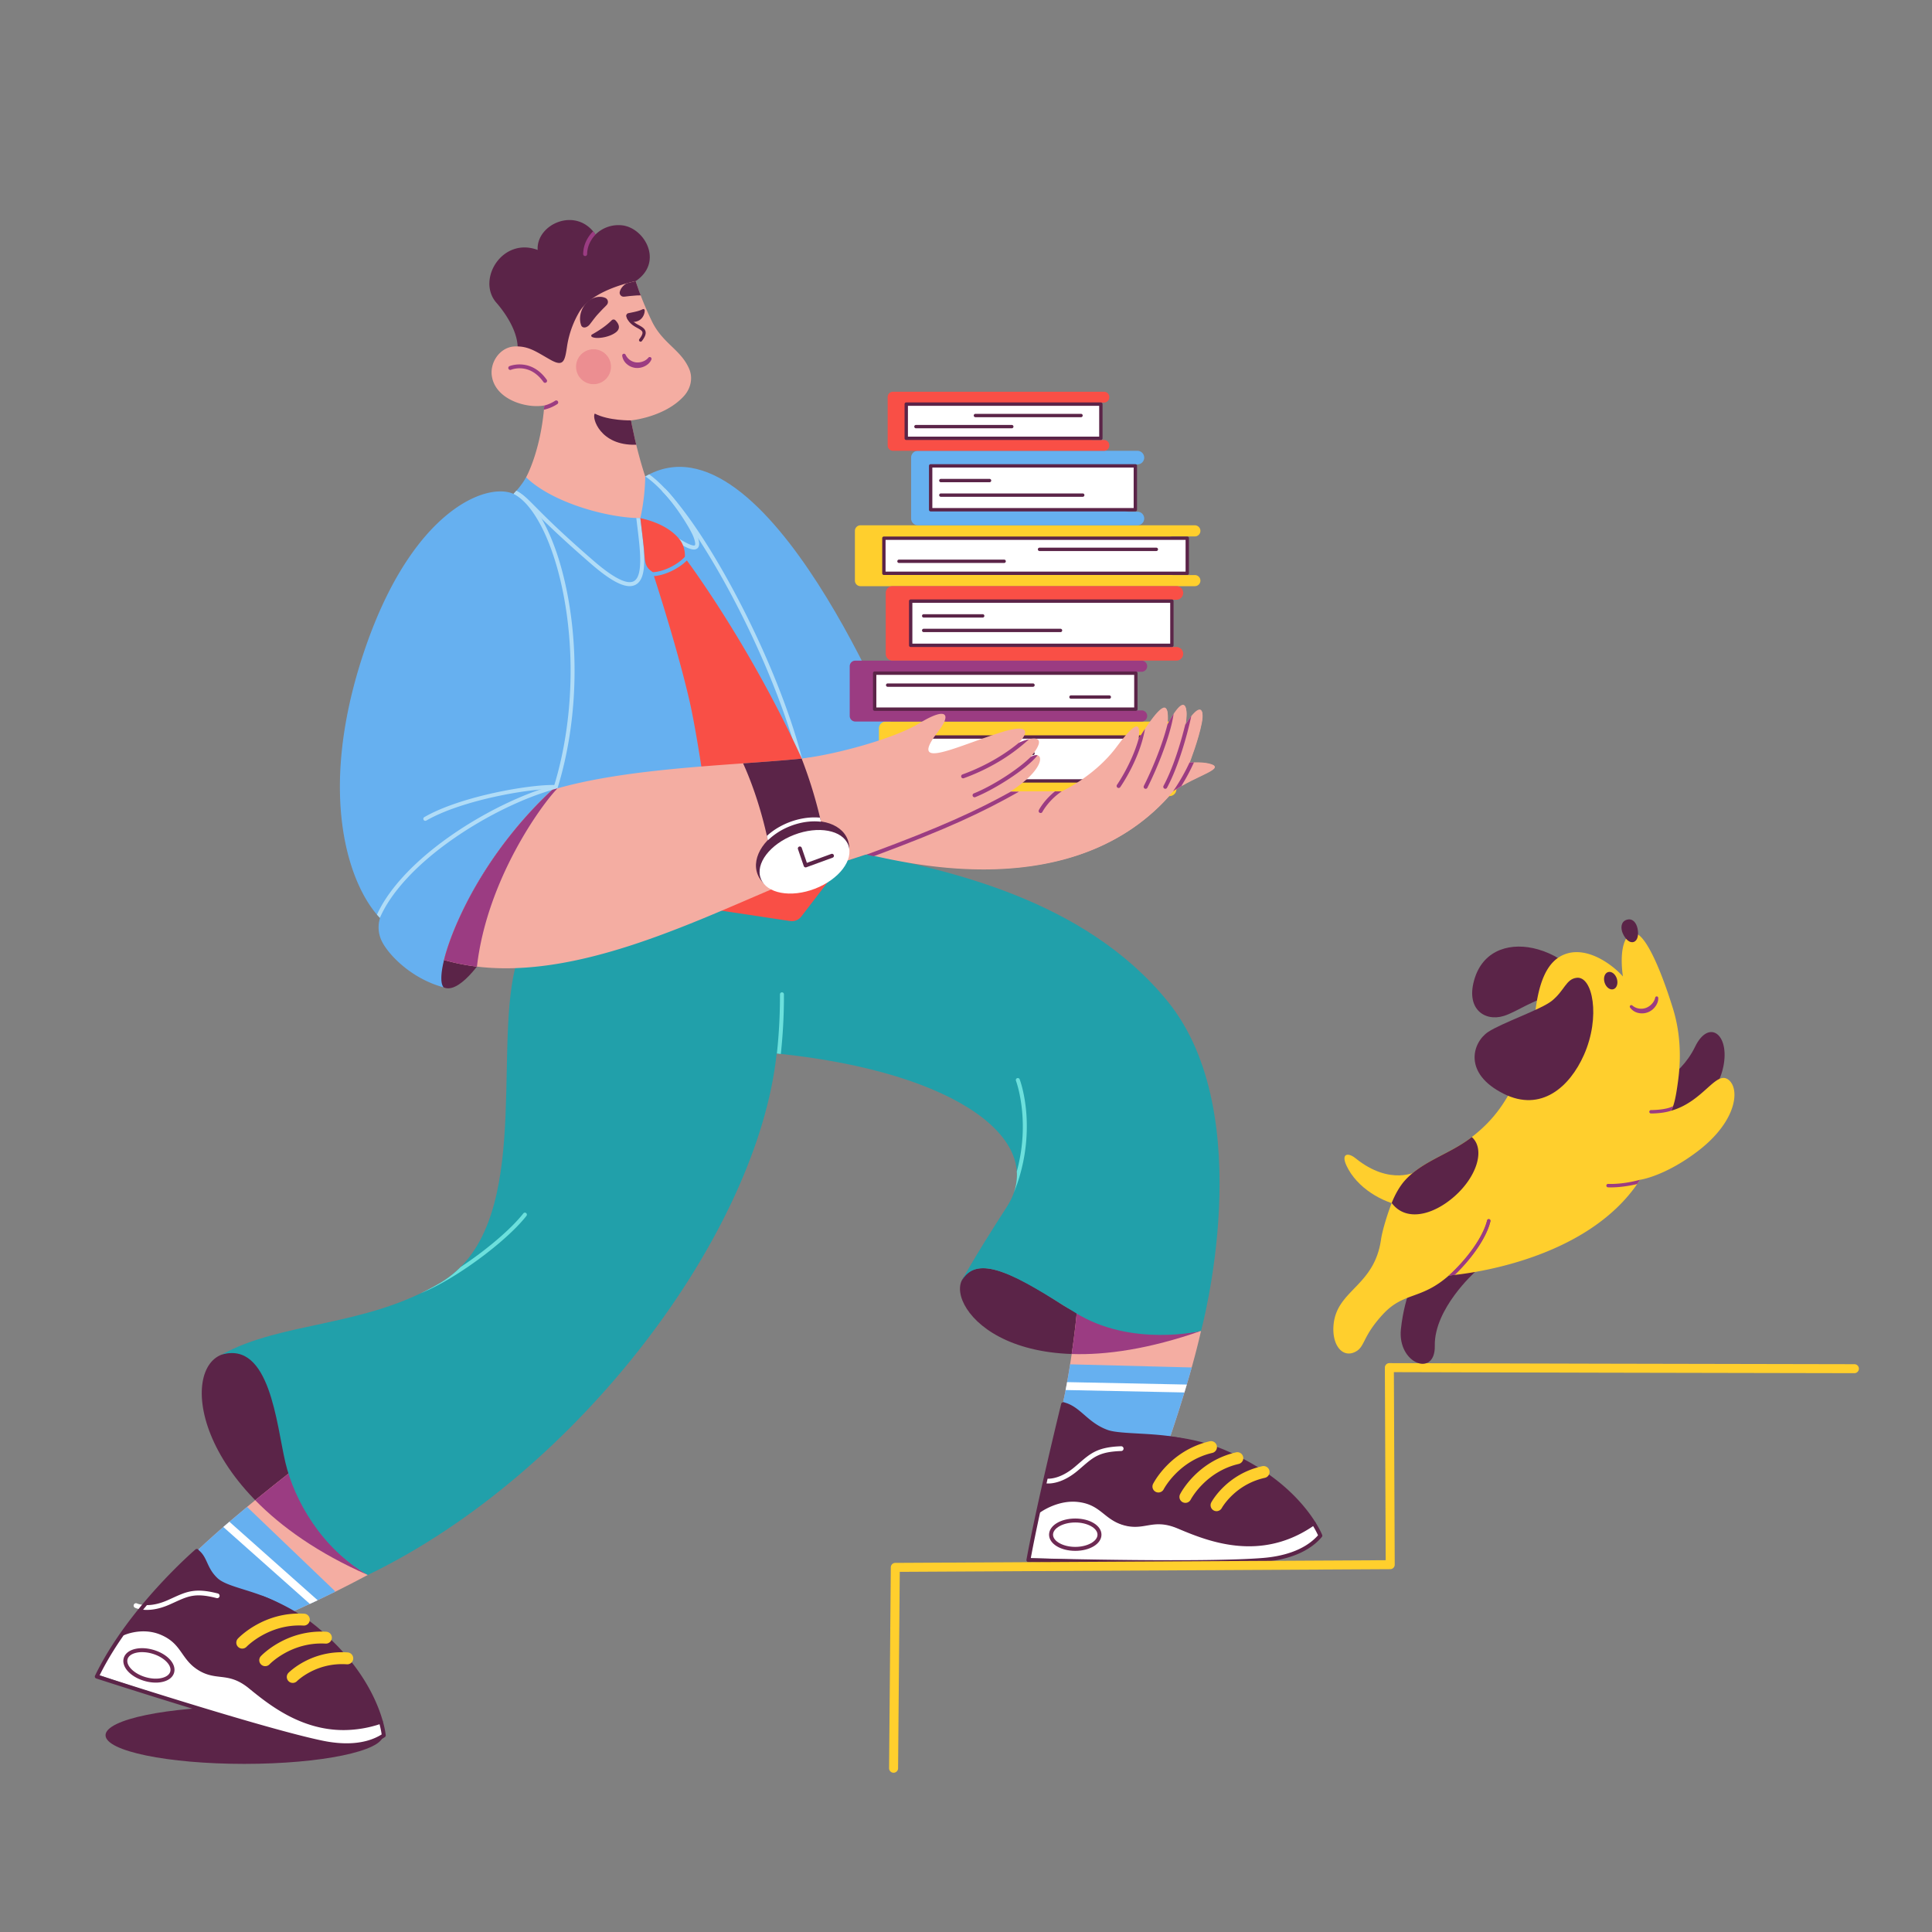 <svg xmlns="http://www.w3.org/2000/svg" version="1.1" viewBox="0 0 3000 3000" width="3000" height="3000">
<rect x="0" y="0" width="3000" height="3000" fill="#808080" stroke="none"/>
<defs/><!--ITEM: Illustration component 1--><g transform="translate(163.889 2650.0) rotate(0.0 215.278 44.444)  scale(0.668 0.679)"><svg width="645.0" height="131.0" viewBox="0.0 0.0 645.0 131.0"><ellipse cx="322.5" cy="65.5" fill="#5b2448" rx="322.5" ry="65.5"/></svg></g><!--ITEM: Illustration component 2--><g transform="translate(147.222 341.667) rotate(0.0 952.778 1186.111)  scale(1.233 1.233)"><svg width="1545.885" height="1923.39" viewBox="0.0 0.0 1545.885 1923.39"><clipPath id="a-i2"><path d="m666.372 7a41.254 41.254 0 0 0 -35.827 11.232c-24.389-35.979-74.873-12.967-72.827 19.426-44.881-16.7-77.123 37.678-52.044 66.4 9.206 10.546 26.073 33.321 26.873 55.716 20.238 2.654 66.676 36.044 66.676 36.044s54.287-100.451 81.857-118.863c34.42-22.984 13.155-64.584-14.708-69.955z" fill="#000000"/></clipPath><clipPath id="b-i2"><path d="m748.647 187.757c4.48 10.615 2.435 23.882-6.9 34.1-24.3 26.613-66.5 30.455-66.5 30.455s6.577 36.575 17.961 70.647c0 0 0 34.944-5.139 53.444-39.055 0-111-19.528-144.916-52.417 0 0 18.5-32.888 22.922-90.47-21.98 4.132-61.852-7.147-66.116-37.372-2.43-17.241 10.46-36.239 28.94-36.95 17.945-.691 27.4 7.041 45.365 17.042 16.669 9.281 17.767.613 20.624-18.216a121.692 121.692 0 0 1 15.383-42.534c13.412-21.777 47.435-33.424 70.808-38.535a409.581 409.581 0 0 0 20.321 50.187c13.692 28.603 36.794 35.843 47.247 60.619z" fill="#000000"/></clipPath><clipPath id="c-i2"><path d="m302.655 1727.53c-36.2 17.924-60.639 28.151-60.639 28.151s-155.163-10.34-128.472-64.75c20.052-20.823 49.374-46.435 78.183-70.29l109.9 105.234z" fill="#000000"/></clipPath><clipPath id="d-i2"><path d="m1381.405 1445.032c-13.57 48.62-28.9 92.39-29.38 93.76l-.01.03s-.08 0-.23.01c-.09 0-.22.01-.38.01a1.848 1.848 0 0 1 -.24.01c-11.65.31-138.92 2.8-129.19-41.02 0-.19-3-6.82-3-7 3.46-15.44 6.59-32.59 9.3-49.76z" fill="#000000"/></clipPath><clipPath id="e-i2"><path d="m973.253 798.285c100.233 21.093 245.149 34.454 377.732 185.537s42.139 415.221 42.139 415.221-87.725 21.066-158.373-23.009c-71.849-44.824-123.238-77.713-143.793-38.658 0 0 12.513-24.784 57.555-94.555 52.417-81.194-58.583-169.583-289.832-193.222-23.639 225.083-248.722 528.277-514.915 656.749-57.556-32.889-92.5-93.528-103.806-141.833s-19.527-153.139-80.166-135.667c76.055-42.138 180.371-34.073 275.443-90.444 116.139-68.861 66.863-284.842 94.071-396.281z" fill="#000000"/></clipPath><clipPath id="f-i2"><path d="m1009.722 648.963c-31.778 12.939-72.735 23.721-103.764 27.554-83.249 10.278-228.34 10.72-329.915 41.111-78.8 72.736-124.084 164.465-136.273 214.24v.02c-4.337 17.74-4.471 30.145-.421 34.462-42.139-11.306-70.722-42.745-78.111-58.583a39.453 39.453 0 0 1 -2.056-28.778c-37-38.028-81.194-152.111-20.555-334.027 59.8-179.388 154.7-215.278 188.73-200.056 2.353-2.446 10.555-11.306 15.8-20.916 33.916 32.889 104.833 51.389 143.888 51.389a263.612 263.612 0 0 0 6.167-52.416c138.088-80.239 289.727 262.185 316.51 326z" fill="#000000"/></clipPath><clipPath id="g-i2"><path d="m1402.374 684.739c-9.25-2.055-23.639-1.027-23.639-1.027s11.305-28.778 15.416-50.361-5.139-21.584-20.555 3.083c4.111-22.611 0-42.139-22.611 0 2.055-24.667-1.028-38.028-35.972 17.472 2.055-17.472 0-26.722-27.75 10.278s-68.861 55.5-68.861 55.5h-63.722l-3.809 1.972c4.191-2.691 8.216-5.4 12.031-8.139 36.258-26.01 32.889-46.25 16.444-37 24.667-29.805 0-24.666-15.416-17.472 5.139-4.111 24.666-27.75-21.583-13.361-56.793 17.669-118.195 49.333-79.139-1.028 17.511-22.58 9.936-30.808-23.639-10.278-30.851 18.865-91.422 36.931-133.611 42.139-83.249 10.278-228.34 10.719-329.915 41.111-130.528 39.056-136.27 214.257-136.27 214.257a262.457 262.457 0 0 0 41.476 8.315c157.425 18.841 339.479-93.271 455.543-130.072q18.836-5.973 36.477-11.85l-.016.007c42.677 8.76 261.593 67.343 384.926-78.6 28.778-20.557 69.911-29.231 44.195-34.946z" fill="#000000"/></clipPath><clipPath id="h-i2"><path d="m798.767 651.08 59.4-37.711c33.154 52.22 59.632 134.89 67.455 210.613l-69.985 7.231c-6.686-64.696-29.537-137.086-56.87-180.133z" fill="#000000"/></clipPath><path d="m543.154 323.99c-6.167 11.306-16.445 21.584-16.445 21.584l49.334 372.054s279.554-3.083 437.832-58.583c0 0-168.555-424.471-320.666-336.082z" fill="#66b0f0"/><path d="m666.372 7a41.254 41.254 0 0 0 -35.827 11.232c-24.389-35.979-74.873-12.967-72.827 19.426-44.881-16.7-77.123 37.678-52.044 66.4 9.206 10.546 26.073 33.321 26.873 55.716 20.238 2.654 66.676 36.044 66.676 36.044s54.287-100.451 81.857-118.863c34.42-22.984 13.155-64.584-14.708-69.955z" fill="#5b2448"/><g clip-path="url(#a-i2)"><path d="m617.522 45.349h-.042a2.5 2.5 0 0 1 -2.459-2.54c.4-24.418 22.292-36.491 23.223-36.993a2.5 2.5 0 0 1 2.374 4.4c-.246.134-20.245 11.256-20.6 32.675a2.5 2.5 0 0 1 -2.496 2.458z" fill="#9b3c82"/></g><path d="m748.647 187.757c4.48 10.615 2.435 23.882-6.9 34.1-24.3 26.613-66.5 30.455-66.5 30.455s6.577 36.575 17.961 70.647a263.612 263.612 0 0 1 -6.167 52.416c-39.055 0-109.972-18.5-143.888-51.389 0 0 18.5-32.888 22.922-90.47-21.98 4.132-61.852-7.147-66.116-37.372-2.43-17.241 10.46-36.239 28.94-36.95 17.945-.691 27.4 7.041 45.365 17.042 16.669 9.281 17.767.613 20.624-18.216a121.692 121.692 0 0 1 15.383-42.534c13.412-21.777 47.435-33.424 70.808-38.535a409.581 409.581 0 0 0 20.321 50.187c13.692 28.603 36.794 35.843 47.247 60.619z" fill="#f4ada2"/><g fill="#5b2448"><path d="m612.382 132.253-.53-1.77c-.148-.552-.274-1.1-.369-1.644a23.724 23.724 0 0 1 -.371-3.276 27.6 27.6 0 0 1 .494-6.551 29.361 29.361 0 0 1 5.66-12.464 26.653 26.653 0 0 1 5.167-5.128 24.235 24.235 0 0 1 6.487-3.467 21.278 21.278 0 0 1 7.092-1.225 16.736 16.736 0 0 1 6.892 1.364 5.506 5.506 0 0 1 1.908 8.7l-.684.761c-1.351 1.506-2.571 2.564-3.616 3.666-1.076 1.031-1.97 2.04-2.829 2.92-1.677 1.813-3.148 3.351-4.761 5.132-1.6 1.764-3.214 3.826-5.013 6.149l-2.807 3.694c-.482.65-1 1.311-1.53 1.984a11.082 11.082 0 0 1 -4.524 3.662 6.464 6.464 0 0 1 -3 .537 4.227 4.227 0 0 1 -3.307-2.185 4.6 4.6 0 0 1 -.359-.859z"/><path d="m626.05 144.212c4.586-2.656 15.733-8.774 24.9-17.977a3.277 3.277 0 0 1 4.66.01c3.308 3.34 7.695 9.678.645 15.146-8.662 6.719-25.494 8.82-30.32 5.674a1.684 1.684 0 0 1 .115-2.853z"/><path d="m690.106 112.293c-4.787 2.273-8.6 3.115-18.093 5a3.3 3.3 0 0 0 -2.633 3.846c.878 4.618 4.533 8.374 11.912 6.811 8.218-1.742 11.257-9.237 11.23-14.14a1.692 1.692 0 0 0 -2.416-1.517z"/></g><g clip-path="url(#b-i2)"><path d="m555.058 240.111a27.33 27.33 0 0 1 -3.077-.145 2.5 2.5 0 0 1 .6-4.964 45.416 45.416 0 0 0 27.138-7.4 2.5 2.5 0 1 1 2.7 4.208 51.415 51.415 0 0 1 -27.361 8.301z" fill="#9b3c82"/><g fill="#5b2448"><path d="m702.458 87.686-.962-1.364c-.31-.414-.628-.809-.963-1.181a21.245 21.245 0 0 0 -2.121-2.092 24.849 24.849 0 0 0 -4.932-3.306 26.518 26.518 0 0 0 -12.017-2.936 24.151 24.151 0 0 0 -6.529.809 21.9 21.9 0 0 0 -6.086 2.676 19.249 19.249 0 0 0 -4.829 4.356 15.123 15.123 0 0 0 -2.877 5.66 4.976 4.976 0 0 0 5.117 6.213l.923-.062c1.824-.119 3.257-.4 4.624-.524 1.333-.189 2.549-.261 3.654-.38 2.225-.18 4.139-.367 6.3-.518 2.15-.156 4.513-.149 7.169-.131l4.192.067c.73.021 1.491.021 2.264.021a10.013 10.013 0 0 0 5.128-1.171 5.864 5.864 0 0 0 2.056-1.831 3.819 3.819 0 0 0 .292-3.57 4.194 4.194 0 0 0 -.403-.736z"/><path d="m675.248 252.316s-27.948.619-45.563-8.533c-4.179 4.786 6.485 40.516 51.555 39.187 34.589-1.021-5.992-30.654-5.992-30.654z"/></g></g><circle cx="628.05" cy="184.727" fill="#e57281" opacity=".52" r="21.991"/><path d="m700.983 175.56a14.314 14.314 0 0 1 -3.431 5.064 19.347 19.347 0 0 1 -4.912 3.431 21.368 21.368 0 0 1 -11.77 2.165 21.637 21.637 0 0 1 -5.877-1.62 19.944 19.944 0 0 1 -5.113-3.3 16.822 16.822 0 0 1 -5.688-10.426 2.245 2.245 0 0 1 4.26-1.216l.053.114a16.563 16.563 0 0 0 9.151 8.482 16.253 16.253 0 0 0 4.052 1.022 18.655 18.655 0 0 0 8.349-1.095 16.055 16.055 0 0 0 7-4.727l.086-.106a2.243 2.243 0 0 1 3.837 2.21z" fill="#9b3c82"/><path d="m567.046 205.021a2.5 2.5 0 0 1 -2.037-1.048c-17.6-24.66-39.886-15.775-40.826-15.384a2.5 2.5 0 0 1 -1.938-4.609c.266-.113 26.849-10.907 46.834 17.088a2.5 2.5 0 0 1 -2.033 3.953z" fill="#9b3c82"/><path d="m687.347 153.2a2 2 0 0 1 -1.591-3.21c3.037-4 4.319-6.836 3.917-8.684-.448-2.064-3.174-3.661-7.61-6.046-12.346-6.639-12.44-14.34-12.438-14.665a2 2 0 0 1 2-1.987h.013a2 2 0 0 1 1.987 1.979c.009.172.409 5.814 10.332 11.149 4.7 2.526 8.753 4.706 9.625 8.722.683 3.145-.749 6.831-4.64 11.952a2 2 0 0 1 -1.595.79z" fill="#5b2448"/><path d="m343.766 1706.348c-54.473-32.889-90.946-88.842-101.75-142.861-10.278-51.389-22.907-157.022-82.222-134.639-54.472 20.552-31.861 182.944 183.972 277.5z" fill="#5b2448"/><path d="m343.765 1706.352c-14.76 7.9-28.63 14.99-41.11 21.18-36.2 17.92-60.64 28.15-60.64 28.15s-155.16-10.34-128.47-64.75c20.05-20.82 49.37-46.44 78.18-70.29q5.16-4.275 10.27-8.46 5.595-4.56 11.07-8.99l.01-.01c11.5-9.29 22.5-18.02 32.31-25.71 15.47-12.15 28-21.73 34.93-27 3.79-2.87 5.9-4.46 5.9-4.46l14.93 41.59z" fill="#f4ada2"/><path d="m1393.124 1399.043c-42.139 8.222-123.987.413-177.857-34.894-53.393-34.995-105-61.912-122.974-29.575-19.835 35.691 67.526 145.663 300.831 64.469z" fill="#5b2448"/><path d="m1393.125 1399.042c-3.31 14.67-7.28 29.98-11.41 44.86-.1.38-.2.75-.31 1.13-13.57 48.62-28.9 92.39-29.38 93.76l-.01.03s-.08 0-.23.01c-.09 0-.22.01-.38.01a1.848 1.848 0 0 1 -.24.01c-11.65.31-138.92 2.8-129.19-41.02 0-.19-3-6.82-3-7 3.46-15.44 6.59-32.59 9.3-49.76.69-4.33 1.34-8.67 1.97-12.98q.84-5.79 1.62-11.48c.15-1.1.29-2.2.44-3.29 1.77-13.25 3.22-25.93 4.33-37.21 1.37-13.84 2.2-25.57 2.43-33.63.01-.23.01-.46.02-.69a79.406 79.406 0 0 0 -.11-7.96c-3.45-41.43 152.1 63.82 154.13 65.2z" fill="#f4ada2"/><path d="m1393.125 1399.042c-65.52 22.8-119.53 30.53-162.88 29.05q.84-5.79 1.62-11.48c.15-1.1.29-2.2.44-3.29 1.77-13.25 3.22-25.93 4.33-37.21 52.33 25.04 119.62 30.12 156.49 22.93z" fill="#9b3c82"/><path d="m343.765 1706.352c-62.53-27.4-108.84-60.49-141.77-94.17q5.595-4.56 11.07-8.99l.01-.01c11.5-9.29 22.5-18.02 32.31-25.71 13.85 49.5 48.6 98.82 98.38 128.88z" fill="#9b3c82"/><path d="m1381.405 1445.032c-13.57 48.62-28.9 92.39-29.38 93.76l-.01.03s-.08 0-.23.01c-.09 0-.22.01-.38.01a1.848 1.848 0 0 1 -.24.01c-11.65.31-138.92 2.8-129.19-41.02 0-.19-3-6.82-3-7 3.46-15.44 6.59-32.59 9.3-49.76z" fill="#66b0f0"/><path d="m302.655 1727.53c-36.2 17.924-60.639 28.151-60.639 28.151s-155.163-10.34-128.472-64.75c20.052-20.823 49.374-46.435 78.183-70.29l109.9 105.234z" fill="#66b0f0"/><g clip-path="url(#c-i2)"><path d="m288.778 1757.084a4.982 4.982 0 0 1 -3.321-1.263l-138.75-123.333a5 5 0 1 1 6.645-7.474l138.748 123.333a5 5 0 0 1 -3.324 8.737z" fill="#fff"/></g><g clip-path="url(#d-i2)"><path d="m1436.977 1477.832h-.105l-241.184-4.929a5 5 0 0 1 .1-10h.105l241.184 4.929a5 5 0 0 1 -.1 10z" fill="#fff"/></g><path d="m1218.975 1490.832s-28.231 124.164-40.931 194.141c0 0 216.8 8.821 293.878 2.4 41.832-3.486 61.876-19.173 71.463-30.5 0 0-.018-.044-.053-.14-.026-.07-.061-.174-.113-.3a.009.009 0 0 0 -.009-.009c-2.231-5.307-25.691-57.676-101.608-95.882-11.836-5.951-49.854-22.562-93.655-27.759-29.97-3.556-55.467-2.234-74.67-8.636-24.383-8.127-40.587-33.823-54.302-33.315z" fill="#fff"/><path d="m1219.975 1488.832c21.334 5.08 29.4 25.29 55.441 34.842 16.872 6.187 64.866 2.618 99.77 12.056 1.263.34 2.51.68 3.756 1.02.348.1.688.183 1.028.279q11.073 3.086 21.221 6.588 2.026.693 4.018 1.4c1.917.688 3.8 1.377 5.664 2.082q2.2.825 4.34 1.673c1.186.463 2.354.933 3.521 1.412.724.288 1.447.584 2.162.881q2.588 1.084 5.115 2.179a.8.8 0 0 1 .114.043c.584.262 1.167.514 1.751.776 1.944.854 3.87 1.734 5.761 2.614.41.192.828.393 1.237.584q3.426 1.621 6.728 3.277 3.2 1.608 6.284 3.259 1.176.615 2.327 1.255 3.516 1.909 6.858 3.87l1.569.915c.523.305 1.037.61 1.551.924.994.592 1.97 1.193 2.946 1.786 1.046.645 2.074 1.29 3.094 1.944.488.313.976.618 1.464.932q5.112 3.294 9.787 6.623c1.342.951 2.649 1.9 3.939 2.859.863.627 1.708 1.264 2.545 1.909.418.322.837.636 1.255.958 1.333 1.02 2.641 2.048 3.913 3.068.305.252.61.5.924.749q2.941 2.379 5.691 4.759c.366.322.732.636 1.089.95.7.6 1.386 1.211 2.065 1.821q.563.5 1.125 1.02c.688.627 1.377 1.255 2.048 1.874.331.313.671.627 1 .941s.653.619.985.932.653.619.976.933q1.451 1.4 2.832 2.78l.915.915c.3.305.6.619.9.915.6.61 1.194 1.22 1.76 1.822.288.3.575.609.863.906.575.61 1.133 1.2 1.673 1.795s1.09 1.194 1.621 1.778 1.064 1.176 1.569 1.76c.288.323.575.645.845.968.985 1.124 1.926 2.231 2.841 3.329v.008c.471.567.933 1.125 1.386 1.682s.9 1.107 1.333 1.656.863 1.09 1.282 1.63c3.878 4.976 7.05 9.552 9.6 13.561.2.313.392.618.584.923-66.609 46.991-133.546 21.834-171.944 5.668-33.117-13.944-42.2 4.353-69.22-4.362-22.563-7.278-26.554-26.176-55.313-29.662-26.877-3.26-50.584 13.937-50.584 13.937s10.995-62.996 31.995-137.996z" fill="#5b2448"/><path d="m1200.851 1591.145a20.089 20.089 0 0 1 -3.486-.249 3 3 0 0 1 1.1-5.9c.264.044 15.515 2.4 35.827-14.848 1.763-1.5 3.418-2.929 5-4.3 14.829-12.839 23.781-20.588 53.174-21.591a3 3 0 1 1 .205 6c-27.274.931-34.686 7.348-49.452 20.131-1.594 1.38-3.264 2.825-5.042 4.335-17.069 14.493-31.077 16.422-37.326 16.422z" fill="#fff"/><path d="m1453.537 1670.238c-36.566 0-68.51-13.451-89.765-22.4-17.48-7.359-28.343-5.507-38.849-3.714-9 1.537-18.312 3.123-31.1-1-10.048-3.24-16.659-8.514-23.05-13.612-8.464-6.752-16.458-13.129-32.26-15.045-25.523-3.1-47.333 12.72-47.55 12.881a2.5 2.5 0 0 1 -2.97-4.022c.95-.7 23.571-17.168 51.122-13.822 17.21 2.086 26.14 9.21 34.776 16.1 6.319 5.041 12.288 9.8 21.467 12.763 11.626 3.75 19.933 2.334 28.728.833 11.213-1.914 22.807-3.891 41.629 4.036 17.539 7.383 44.043 18.542 73.834 21.357 34.469 3.255 65.228-5.046 94.049-25.38a2.5 2.5 0 1 1 2.762 4.171c-28.486 20.05-56.826 26.853-82.823 26.854z" fill="#5b2448"/><path d="m1234.75 1675.987c-18.506 0-33-8.945-33-20.365s14.5-20.366 33-20.366 33 8.946 33 20.366-14.494 20.365-33 20.365zm0-35.731c-15.178 0-28 7.037-28 15.366s12.824 15.365 28 15.365 28-7.036 28-15.365-12.821-15.366-28-15.366z" fill="#6d2a53"/><path d="m1357.424 1692.774c-86.19 0-180.31-2.607-181.748-2.647a2.5 2.5 0 0 1 -2.39-2.945c12.568-69.251 43.451-195.182 43.761-196.447a2.5 2.5 0 1 1 4.856 1.194c-.306 1.245-30.319 123.629-43.172 193.279 26.26.7 221.741 5.609 292.983-.328 21.534-1.8 50.751-8.211 68.763-28.475-4.074-9.122-28.45-57.623-100-93.63-.695-.349-1.454-.737-2.278-1.156-12.634-6.446-42.222-21.54-91.46-25.328a2.5 2.5 0 1 1 .382-4.984c50.237 3.863 80.45 19.276 93.351 25.858q1.22.621 2.252 1.144c75.83 38.163 99.972 90.509 102.733 97.015.022.043.042.088.062.133.058.139.1.262.139.36l.057.154a2.505 2.505 0 0 1 -.425 2.512c-19.019 22.481-50.284 29.473-73.162 31.379-26.295 2.192-69.411 2.911-114.704 2.912z" fill="#5b2448"/><path d="m1339.447 1602.483a7.5 7.5 0 0 1 -6.686-10.875c.865-1.71 21.757-42.038 71.221-53.6a7.5 7.5 0 1 1 3.412 14.607c-42.456 9.919-61.072 45.416-61.255 45.774a7.517 7.517 0 0 1 -6.692 4.094z" fill="#ffcf2d"/><path d="m1373.435 1615.555a7.5 7.5 0 0 1 -6.68-10.887c.856-1.683 21.5-41.349 70.351-52.712a7.5 7.5 0 1 1 3.4 14.609c-41.851 9.735-60.2 44.563-60.384 44.914a7.515 7.515 0 0 1 -6.687 4.076z" fill="#ffcf2d"/><path d="m1412.651 1626.01a7.5 7.5 0 0 1 -6.6-11.037c.782-1.457 19.688-35.806 64.259-45.608a7.5 7.5 0 0 1 3.221 14.651c-37.625 8.273-54.116 37.781-54.279 38.078a7.516 7.516 0 0 1 -6.601 3.916z" fill="#ffcf2d"/><path d="m128.961 1675.514s-87.361 77.086-123.508 156.892c0 0 205.514 69.593 281.277 85.164 41.118 8.451 64.772-.948 77.164-9.114 0 0 0-.047-.011-.149 0-.074-.009-.184-.025-.316a.009.009 0 0 0 -.006-.011c-.644-5.721-8.387-62.58-70.45-120.642-9.678-9.046-41.469-35.7-82.027-53.04-27.752-11.862-43.719-11.338-58.776-24.867-12.18-10.944-8.222-19.531-23.638-33.917z" fill="#fff"/><path d="m129.988 1674.487c12.334 9.25 10.278 22.611 24.667 35.972 13.169 12.228 51.2 15.45 82.022 34.347 1.116.683 2.216 1.36 3.316 2.038.307.19.609.369.908.557q9.753 6.082 18.5 12.3c1.166.824 2.321 1.654 3.459 2.479 1.645 1.2 3.257 2.393 4.848 3.6q1.874 1.41 3.692 2.829c1.007.778 1.994 1.559 2.98 2.348.613.48 1.223.968 1.825 1.454 1.451 1.181 2.887 2.356 4.294 3.533a.942.942 0 0 1 .1.073c.487.416.976.823 1.462 1.239 1.624 1.367 3.224 2.754 4.79 4.132.339.3.683.61 1.022.909 1.886 1.681 3.736 3.36 5.531 5.041q2.621 2.447 5.11 4.9.955.923 1.879 1.86 2.835 2.823 5.489 5.647l1.247 1.32c.416.44.823.878 1.228 1.324.786.848 1.553 1.7 2.322 2.544.822.914 1.627 1.823 2.42 2.737.38.439.763.869 1.142 1.308q3.975 4.6 7.523 9.114c1.019 1.29 2.006 2.57 2.973 3.853.651.845 1.282 1.694 1.9 2.549.311.427.623.846.934 1.273.992 1.355 1.956 2.71 2.889 4.047.222.328.445.649.675.98q2.151 3.111 4.118 6.17c.261.412.523.816.778 1.218.5.773.988 1.553 1.468 2.33q.4.636.791 1.3c.484.8.967 1.593 1.437 2.376.229.394.466.791.7 1.185s.452.778.682 1.172.452.778.673 1.17c.665 1.168 1.308 2.32 1.934 3.466l.62 1.136c.2.376.4.763.6 1.131.405.755.8 1.507 1.175 2.244.19.374.38.748.572 1.113.38.747.748 1.473 1.1 2.194l1.054 2.163c.351.721.688 1.429 1.008 2.131.185.391.37.781.538 1.167.628 1.356 1.219 2.684 1.788 4v.008c.292.677.578 1.342.855 2s.549 1.315.813 1.964.52 1.289.769 1.925c2.318 5.868 4.071 11.152 5.383 15.716.1.357.2.7.3 1.051-77.156 26.3-134.283-16.708-166.565-43.045-27.842-22.716-41.718-7.724-65.181-23.7-19.6-13.344-18.1-32.6-44.7-44.055-24.868-10.705-48.4.032-48.4.032s44.182-64.756 94.543-105.869z" fill="#5b2448"/><path d="m65.509 1750.36c-9.407 0-14.621-2.577-14.993-2.767a3 3 0 0 1 2.72-5.348c.24.116 14.2 6.679 38.56-4.142 2.114-.94 4.107-1.849 6.01-2.716 17.848-8.134 28.622-13.044 57.1-5.72a3 3 0 0 1 -1.495 5.811c-26.431-6.8-35.349-2.73-53.119 5.369-1.919.875-3.929 1.791-6.062 2.738-11.838 5.261-21.511 6.775-28.721 6.775z" fill="#fff"/><path d="m313.3 1901.7c-54.78 0-95.128-32.923-119.187-52.551-14.7-11.99-25.64-13.275-36.225-14.518-9.07-1.066-18.449-2.167-29.56-9.733-8.726-5.943-13.581-12.866-18.276-19.56-6.216-8.864-12.087-17.237-26.708-23.53-23.488-10.113-46.115.185-46.341.291a2.5 2.5 0 0 1 -2.12-4.529c1-.47 24.836-11.379 50.438-.354 15.923 6.853 22.482 16.206 28.825 25.251 4.641 6.618 9.025 12.869 17 18.3 10.1 6.876 18.467 7.859 27.328 8.9 11.3 1.326 22.978 2.7 38.8 15.609 14.745 12.03 37.028 30.209 64.816 41.31 32.145 12.841 64 13.552 97.39 2.169a2.5 2.5 0 1 1 1.48 4.777 147.287 147.287 0 0 1 -47.66 8.168z" fill="#5b2448"/><path d="m76.737 1841.92a51.256 51.256 0 0 1 -14.345-2.146c-17.755-5.217-29.141-17.888-25.921-28.844 1.606-5.465 6.553-9.487 13.929-11.323 6.9-1.717 15.24-1.332 23.477 1.089 17.755 5.218 29.141 17.889 25.921 28.845-1.606 5.465-6.553 9.486-13.929 11.322a37.936 37.936 0 0 1 -9.132 1.057zm-17.2-38.374a32.966 32.966 0 0 0 -7.931.913c-5.583 1.391-9.255 4.189-10.34 7.881-2.349 7.99 7.971 18.357 22.534 22.638 7.4 2.173 14.806 2.541 20.859 1.034 5.583-1.391 9.255-4.189 10.34-7.881 2.349-7.99-7.97-18.358-22.534-22.638a46.262 46.262 0 0 0 -12.926-1.947z" fill="#6d2a53"/><path d="m317.065 1923.348a154.83 154.83 0 0 1 -30.838-3.328c-75.027-15.42-282.413-82.66-284.499-83.336a2.5 2.5 0 0 1 -1.48-3.465c41.419-85.814 125.729-158.369 126.576-159.092a2.5 2.5 0 0 1 3.246 3.8c-.83.709-82.679 71.16-124.059 154.884 24.861 8.029 211.162 67.909 281.222 82.307 21.167 4.352 51.007 6.435 74-7.929-1.335-9.9-11.04-63.3-69.54-118.029q-.853-.8-1.859-1.751c-10.3-9.746-34.436-32.57-80.609-50.088a2.5 2.5 0 0 1 1.773-4.676c47.109 17.874 71.749 41.179 82.272 51.131q.995.94 1.838 1.733c61.967 57.973 70.386 114.965 71.209 122.036.011.063.02.127.026.191.015.13.023.244.028.338l.01.146a2.54 2.54 0 0 1 -1.113 2.321c-14.638 9.649-31.892 12.807-48.203 12.807z" fill="#5b2448"/><path d="m185.687 1799.077a7.5 7.5 0 0 1 -5.47-12.623c1.313-1.4 32.719-34.2 83.443-31.338a7.5 7.5 0 1 1 -.843 14.977c-43.525-2.459-71.4 26.352-71.678 26.643a7.5 7.5 0 0 1 -5.452 2.341z" fill="#ffcf2d"/><path d="m214.608 1821.214a7.5 7.5 0 0 1 -5.457-12.644c1.294-1.374 32.27-33.631 82.358-30.737a7.5 7.5 0 0 1 -.859 14.975c-43.175-2.48-70.314 25.763-70.583 26.049a7.475 7.475 0 0 1 -5.459 2.357z" fill="#ffcf2d"/><path d="m249.285 1842.306a7.5 7.5 0 0 1 -5.337-12.769c1.163-1.177 29-28.8 74.509-25.639a7.5 7.5 0 0 1 -1.039 14.965c-38.752-2.705-62.559 20.972-62.8 21.211a7.473 7.473 0 0 1 -5.333 2.232z" fill="#ffcf2d"/><path d="m973.253 798.285c100.233 21.093 272.722 56.547 377.732 185.537 116.481 143.081 42.139 415.221 42.139 415.221s-87.725 21.066-158.373-23.009c-71.849-44.824-123.238-77.713-143.793-38.658 0 0 12.513-24.784 57.555-94.555 52.417-81.194-58.583-169.583-289.832-193.222-23.639 225.083-248.722 528.277-514.915 656.749-57.556-32.889-92.5-93.528-103.806-141.833s-19.527-153.139-80.166-135.667c76.055-42.138 180.371-34.073 275.443-90.444 116.139-68.861 66.863-284.842 94.071-396.281z" fill="#21a0aa"/><g clip-path="url(#e-i2)" fill="#6ce0dc"><path d="m388.471 1357.862a2.5 2.5 0 0 1 -.323-4.978c17.413-2.291 46.928-16.736 78.953-38.641 30.593-20.925 58.39-45.141 72.544-63.2a2.5 2.5 0 1 1 3.935 3.084c-30.088 38.389-115.217 98.509-154.78 103.714a2.444 2.444 0 0 1 -.329.021z"/><path d="m858.169 1078.308a2.362 2.362 0 0 1 -.363-.027 2.5 2.5 0 0 1 -2.113-2.834 673.594 673.594 0 0 0 7.17-100.3 2.5 2.5 0 1 1 5-.117 679 679 0 0 1 -7.221 101.14 2.5 2.5 0 0 1 -2.473 2.138z"/><path d="m1152.11 1233.5a2.5 2.5 0 0 1 -2.285-3.514c35.146-79.331 10.483-145.431 10.23-146.09a2.5 2.5 0 0 1 4.666-1.794c.269.7 6.58 17.358 8.512 44.27a222.3 222.3 0 0 1 -18.836 105.64 2.5 2.5 0 0 1 -2.287 1.488z"/></g><path d="m576.043 717.628s-70.107 67.718-99.695 125.389-50.36 117.166-37 123.333c33.969 15.677 109.972-123.333 136.695-248.722z" fill="#5b2448"/><path d="m528.765 345.574c-32.752-16.873-129.5 17.472-190.138 199.388s-16.445 296 20.555 334.027a39.453 39.453 0 0 0 2.056 28.778c7.388 15.833 35.972 47.277 78.111 58.583-15.417-16.445 29.805-150.05 136.694-248.722 45.222-131.555 20.557-337.11-47.278-372.054z" fill="#66b0f0"/><g clip-path="url(#f-i2)" fill="#b0dcf7"><path d="m578.612 722.7a2.5 2.5 0 0 1 -2.378-3.273c23.893-73.518 29.435-161.438 15.2-241.214-12.59-70.582-38.971-123.55-67.207-134.943a2.5 2.5 0 1 1 1.871-4.637c14.908 6.016 29.39 22.373 41.881 47.3 12.266 24.482 22.079 56.087 28.378 91.4 14.37 80.561 8.766 169.363-15.372 243.638a2.5 2.5 0 0 1 -2.373 1.729z"/><path d="m889.512 686.213a2.5 2.5 0 0 1 -2.425-1.9c-34.387-139.057-145.539-340.731-201.578-365.748a2.5 2.5 0 1 1 2.039-4.565c27.354 12.212 69.007 65.511 111.424 142.575 42.01 76.326 76.765 161.014 92.969 226.537a2.5 2.5 0 0 1 -2.429 3.1z"/><path d="m673.532 461.072c-10.973 0-26.618-9.058-48.251-27.79-41.9-36.275-61.91-56.5-73.868-68.588-12.2-12.329-16.309-16.482-27.28-21.468a2.5 2.5 0 0 1 2.068-4.553c11.81 5.368 16.427 10.034 28.766 22.5 11.907 12.034 31.837 32.176 73.587 68.325 16.994 14.714 39.493 31.064 50.176 25.375 12.085-6.433 8.009-39.9 4.733-66.783-1.017-8.361-1.979-16.257-2.512-23.32a2.5 2.5 0 0 1 4.987-.375c.522 6.948 1.477 14.789 2.489 23.09 3.817 31.345 7.766 63.756-7.348 71.8a15.791 15.791 0 0 1 -7.547 1.787z"/><path d="m754.489 414.927c-5.69 0-15.187-4.981-32-16.4a2.5 2.5 0 1 1 2.808-4.136c6.1 4.144 13.92 9.309 20.265 12.488 8.08 4.046 9.9 2.914 10.08 2.772.071-.056 1.709-1.471-1.565-10.272-4.06-10.907-23.964-42.143-39-57.174a2.5 2.5 0 1 1 3.536-3.535c15.722 15.724 35.841 47.4 40.144 58.965 1.969 5.291 4.108 12.7-.034 15.95a6.6 6.6 0 0 1 -4.234 1.342z"/><path d="m355.584 883.031a2.5 2.5 0 0 1 -2.318-3.434c13.687-33.985 47.424-70.995 94.993-104.215 41.472-28.961 90.342-52.8 130.726-63.764a2.5 2.5 0 0 1 1.31 4.826c-39.858 10.823-88.147 34.388-129.173 63.037-46.783 32.67-79.888 68.889-93.217 101.983a2.5 2.5 0 0 1 -2.321 1.567z"/><path d="m416.226 756.614a2.5 2.5 0 0 1 -1.253-4.665c45.972-26.56 134.047-41.495 164.753-40.416a2.5 2.5 0 0 1 -.084 5c-.029 0-.059 0-.088 0-30.245-1.041-116.866 13.625-162.079 39.75a2.487 2.487 0 0 1 -1.249.331z"/></g><path d="m687.042 375.379c27.75 6.167 42.07 17.642 49.334 26.722 8.222 10.278 6.68 23.125 6.68 23.125s128.986 170.097 198.874 383.874l-52.2 68.049a14.912 14.912 0 0 1 -14.051 5.669l-86.886-13.079s-23.639-194.25-40.083-265.166-46.25-161.361-46.25-161.361c-11.306-7.194-9.25-14.388-11.306-32.888-1.943-17.485-4.112-34.945-4.112-34.945z" fill="#f94f46"/><path d="m701.536 448.5a32.262 32.262 0 0 1 -4.011-.241 2.5 2.5 0 1 1 .619-4.961c15.6 1.952 38.48-10.24 47.023-21.631a2.5 2.5 0 0 1 4 3c-8.818 11.762-30.58 23.833-47.631 23.833z" fill="#66b0f0"/><path d="m1162.9 713.517q-4.317 3.1-8.962 6.167c-41.481 27.339-102.182 52.426-180.642 78.583l-.041.021q-12.024 4.008-24.615 8.058c-.514.164-1.038.329-1.563.5q-5.1 1.635-10.287 3.279-6.029 1.913-12.283 4.08c-11.469 3.978-23.5 8.572-36.043 13.608-11.573 4.645-23.567 9.671-35.911 14.923-.473.206-.956.411-1.439.617-108.736 46.347-244.885 110.417-366.714 97.21-1.048-.113-2.1-.236-3.145-.36-1.86-.226-3.71-.462-5.56-.719a260.929 260.929 0 0 1 -35.921-7.6v-.02c12.189-49.775 57.473-141.5 136.273-214.24q2.974-.894 6.012-1.747c.237-.061.463-.134.7-.195 69.909-19.672 158.647-26.065 233.685-31.45 26.835-1.922 51.923-3.721 73.763-5.951q8.2-.847 15.756-1.768c42.19-5.21 102.757-23.279 133.611-42.139 33.577-20.534 41.152-12.3 23.639 10.278-39.056 50.361 22.344 18.7 79.139 1.028 46.249-14.389 26.722 9.25 21.583 13.361 15.416-7.194 40.083-12.333 15.416 17.472 16.44-9.246 19.811 10.987-16.451 37.004z" fill="#f4ada2"/><path d="m582.754 715.686c-20.072 20.442-88.933 115-101.5 224.517-1.86-.226-3.71-.462-5.56-.719a260.929 260.929 0 0 1 -35.921-7.6v-.02c12.189-49.775 57.473-141.5 136.273-214.24q2.974-.894 6.012-1.747c.234-.057.46-.13.696-.191z" fill="#9b3c82"/><path d="m973.253 798.285c42.677 8.76 261.593 67.343 384.926-78.6 28.778-20.556 69.911-29.23 44.195-34.945-9.25-2.055-23.639-1.027-23.639-1.027s11.305-28.778 15.416-50.361-5.139-21.584-20.555 3.083c4.111-22.611 0-42.139-22.611 0 2.055-24.667-1.028-38.028-35.972 17.472 2.055-17.472 0-26.722-27.75 10.278s-68.861 55.5-68.861 55.5h-64.75z" fill="#f4ada2"/><g clip-path="url(#g-i2)" fill="#9b3c82"><path d="m964.028 806.977a2.5 2.5 0 0 1 -.853-4.852c106.619-38.676 152.562-60.481 200.043-87.189a2.5 2.5 0 0 1 2.451 4.357c-47.714 26.84-93.844 48.738-200.789 87.533a2.5 2.5 0 0 1 -.852.151z"/><path d="m1094.555 703.171a2.5 2.5 0 0 1 -.847-4.854c21.285-7.662 52.5-22.173 80.349-47.793a2.5 2.5 0 0 1 3.385 3.68c-28.461 26.184-60.323 41-82.04 48.819a2.515 2.515 0 0 1 -.847.148z"/><path d="m1108.945 726.81a2.5 2.5 0 0 1 -.93-4.823c26.595-10.637 63.564-35.249 76.071-50.643a2.5 2.5 0 0 1 3.881 3.152c-14.165 17.435-53.611 42.341-78.1 52.134a2.488 2.488 0 0 1 -.922.18z"/><path d="m1191.867 746.773a2.5 2.5 0 0 1 -2.229-3.628c.362-.716 9.113-17.67 30.047-30.23a2.5 2.5 0 1 1 2.572 4.287c-19.635 11.781-28.077 28.04-28.159 28.2a2.5 2.5 0 0 1 -2.231 1.371z"/><path d="m1289.83 715.5a2.5 2.5 0 0 1 -2.041-3.941c.244-.345 24.41-34.938 30.409-71.931a2.5 2.5 0 0 1 4.935.8c-6.188 38.158-30.237 72.566-31.259 74.012a2.491 2.491 0 0 1 -2.044 1.06z"/><path d="m1323.746 716.532a2.5 2.5 0 0 1 -2.224-3.636c10.881-21.328 28.51-63.138 32.478-90.917a2.5 2.5 0 1 1 4.95.707c-4.055 28.383-21.942 70.857-32.975 92.481a2.5 2.5 0 0 1 -2.229 1.365z"/><path d="m1348.413 716.531a2.5 2.5 0 0 1 -2.2-3.69c14.059-25.955 25.384-65.79 30.81-92.016a2.5 2.5 0 1 1 4.9 1.014c-5.495 26.558-16.992 66.95-31.309 93.383a2.5 2.5 0 0 1 -2.201 1.309z"/><path d="m1358.691 725.781a2.5 2.5 0 0 1 -2-4 246.34 246.34 0 0 0 23.367-40.653 2.5 2.5 0 0 1 4.545 2.084 246.416 246.416 0 0 1 -23.912 41.569 2.5 2.5 0 0 1 -2 1z"/></g><path d="m925.62 823.982-37.154 3.834-14.461 1.49-18.366 1.9c-1.244-12.035-3.053-24.337-5.345-36.67q-1.2-6.522-2.6-13.033c-7.359-34.635-18.336-68.829-31.255-97.268 26.835-1.922 51.923-3.721 73.763-5.951a570.1 570.1 0 0 1 24.38 79.8q1.263 5.459 2.394 10.936c2.353 11.2 4.358 22.436 5.982 33.608.36 2.467.709 4.934 1.028 7.4.184 1.4.359 2.8.523 4.183q.602 4.899 1.111 9.771z" fill="#5b2448"/><ellipse cx="891.527" cy="802.71" fill="#5b2448" rx="60.81" ry="42.44" transform="matrix(.933 -.359 .359 .933 -228.587 373.164)"/><g clip-path="url(#h-i2)"><path d="m876.851 853.066c-22.395 0-41.306-9.55-47.767-26.365-9.381-24.417 11-55.045 45.428-68.275 16.529-6.35 33.833-7.82 48.72-4.137 15.214 3.763 26.129 12.439 30.736 24.429s2.309 25.743-6.471 38.724c-8.592 12.706-22.427 23.2-38.956 29.551a88.877 88.877 0 0 1 -31.69 6.073zm-43.1-28.158c8.394 21.843 41.137 29.66 73 17.417 15.582-5.986 28.583-15.818 36.608-27.683 7.837-11.589 9.948-23.71 5.944-34.131s-13.687-18.009-27.268-21.368c-13.907-3.439-30.144-2.037-45.727 3.951-31.856 12.24-50.945 39.97-42.553 61.814z" fill="#fff"/></g><ellipse cx="893.931" cy="808.868" fill="#fff" rx="59.032" ry="36.394" transform="matrix(.933 -.359 .359 .933 -230.635 374.437)"/><path d="m895.2 815.268a2.506 2.506 0 0 1 -2.365-1.691l-7.321-21.383a2.5 2.5 0 0 1 4.73-1.619l6.5 18.968 30.718-11.229a2.5 2.5 0 0 1 1.717 4.7l-33.115 12.105a2.494 2.494 0 0 1 -.864.149z" fill="#5b2448"/></svg></g><!--ITEM: Illustration component 3--><g transform="translate(1319.444 608.333) rotate(0.0 272.222 313.889)  scale(1.303 1.304)"><svg width="417.92" height="481.447" viewBox="0.0 0.0 417.92 481.447"><path d="m381.187 481.447h-338.267a8.11 8.11 0 0 1 -8.109-8.109v-72.485a8.109 8.109 0 0 1 8.109-8.108h338.267a8.108 8.108 0 0 1 8.108 8.108 8.108 8.108 0 0 1 -8.108 8.109h-17.851a8.108 8.108 0 0 0 -8.109 8.109v40.049a8.108 8.108 0 0 0 8.109 8.109h17.851a8.109 8.109 0 0 1 8.108 8.109 8.109 8.109 0 0 1 -8.108 8.109z" fill="#ffcf2d"/><path d="m64.535 411.119h311.275v52.254h-311.275z" fill="#fff"/><g fill="#5b2448"><path d="m375.81 465.374h-311.275a2 2 0 0 1 -2-2v-52.255a2 2 0 0 1 2-2h311.275a2 2 0 0 1 2 2v52.255a2 2 0 0 1 -2 2zm-309.275-4h307.275v-48.255h-307.275z"/><path d="m350.945 448.012h-41.613a2 2 0 0 1 0-4h41.613a2 2 0 0 1 0 4z"/><path d="m218.4 432.681h-73.288a2 2 0 0 1 0-4h73.288a2 2 0 0 1 0 4z"/><path d="m202.066 448.012h-113.909a2 2 0 1 1 0-4h113.909a2 2 0 0 1 0 4z"/></g><path d="m411.294 231.5h-398.481a6.626 6.626 0 0 1 -6.627-6.626v-59.232a6.626 6.626 0 0 1 6.627-6.626h398.481a6.625 6.625 0 0 1 6.626 6.626 6.626 6.626 0 0 1 -6.626 6.626h-26.318a6.627 6.627 0 0 0 -6.627 6.626v32.728a6.627 6.627 0 0 0 6.627 6.626h26.318a6.625 6.625 0 0 1 6.626 6.626 6.625 6.625 0 0 1 -6.626 6.626z" fill="#ffcf2d"/><path d="m40.71 174.354h361.547v41.803h-361.547z" fill="#fff"/><path d="m402.256 218.158h-361.545a2 2 0 0 1 -2-2v-41.8a2 2 0 0 1 2-2h361.545a2 2 0 0 1 2 2v41.8a2 2 0 0 1 -2 2zm-359.545-4h357.545v-37.8h-357.545z" fill="#5b2448"/><path d="m365.39 189.654h-139.179a2 2 0 0 1 0-4h139.179a2 2 0 0 1 0 4z" fill="#5b2448"/><path d="m184.024 203.861h-125.308a2 2 0 0 1 0-4h125.308a2 2 0 0 1 0 4z" fill="#5b2448"/><path d="m347.858 392.668h-341.232a6.627 6.627 0 0 1 -6.626-6.627v-59.232a6.627 6.627 0 0 1 6.626-6.626h341.232a6.627 6.627 0 0 1 6.626 6.626 6.626 6.626 0 0 1 -6.626 6.626h-20.816a6.627 6.627 0 0 0 -6.627 6.627v32.727a6.627 6.627 0 0 0 6.627 6.626h20.816a6.627 6.627 0 0 1 6.626 6.626 6.627 6.627 0 0 1 -6.626 6.627z" fill="#9b3c82"/><path d="m29.723 335.08h311.275v42.884h-311.275z" fill="#fff"/><path d="m341 379.964h-311.277a2 2 0 0 1 -2-2v-42.883a2 2 0 0 1 2-2h311.277a2 2 0 0 1 2 2v42.883a2 2 0 0 1 -2 2zm-309.276-4h307.276v-38.883h-307.277z" fill="#5b2448"/><path d="m218.4 351.322h-173.174a2 2 0 0 1 0-4h173.174a2 2 0 1 1 0 4z" fill="#5b2448"/><path d="m309.337 365.529h-45.647a2 2 0 0 1 0-4h45.647a2 2 0 0 1 0 4z" fill="#5b2448"/><path d="m389.306 320.139h-338.267a8.109 8.109 0 0 1 -8.109-8.109v-72.484a8.109 8.109 0 0 1 8.109-8.109h338.267a8.108 8.108 0 0 1 8.108 8.109 8.109 8.109 0 0 1 -8.108 8.109h-17.852a8.108 8.108 0 0 0 -8.108 8.108v40.05a8.109 8.109 0 0 0 8.108 8.109h17.852a8.108 8.108 0 0 1 8.108 8.108 8.108 8.108 0 0 1 -8.108 8.109z" fill="#f94f46"/><path d="m72.654 249.312h311.275v52.614h-311.275z" fill="#fff"/><path d="m383.929 303.926h-311.275a2 2 0 0 1 -2-2v-52.614a2 2 0 0 1 2-2h311.275a2 2 0 0 1 2 2v52.614a2 2 0 0 1 -2 2zm-309.275-4h307.275v-48.614h-307.275z" fill="#5b2448"/><path d="m158.461 268.872h-70.3a2 2 0 1 1 0-4h70.3a2 2 0 0 1 0 4z" fill="#5b2448"/><path d="m251.2 286.205h-163.043a2 2 0 1 1 0-4h163.043a2 2 0 1 1 0 4z" fill="#5b2448"/><path d="m342.836 159h-261.566a8.109 8.109 0 0 1 -8.109-8.108v-72.492a8.11 8.11 0 0 1 8.109-8.1h261.566a8.109 8.109 0 0 1 8.109 8.109 8.109 8.109 0 0 1 -8.109 8.109h-10.479a8.108 8.108 0 0 0 -8.109 8.109v40.049a8.108 8.108 0 0 0 8.109 8.109h10.479a8.108 8.108 0 0 1 8.109 8.109 8.108 8.108 0 0 1 -8.109 8.106z" fill="#66b0f0"/><path d="m96.454 88.225h243.924v52.254h-243.924z" fill="#fff"/><path d="m340.377 142.479h-243.923a2 2 0 0 1 -2-2v-52.254a2 2 0 0 1 2-2h243.923a2 2 0 0 1 2 2v52.254a2 2 0 0 1 -2 2zm-241.923-4h239.923v-48.254h-239.923z" fill="#5b2448"/><path d="m166.629 107.729h-58.029a2 2 0 0 1 0-4h58.027a2 2 0 0 1 0 4z" fill="#5b2448"/><path d="m277.684 125.063h-169.084a2 2 0 0 1 0-4h169.084a2 2 0 0 1 0 4z" fill="#5b2448"/><path d="m303.29 70.277h-252.022a6.242 6.242 0 0 1 -6.042-6.424v-57.429a6.242 6.242 0 0 1 6.042-6.424h252.022a6.241 6.241 0 0 1 6.041 6.424 6.241 6.241 0 0 1 -6.041 6.425h-13.3a6.241 6.241 0 0 0 -6.041 6.424v31.727a6.241 6.241 0 0 0 6.041 6.424h13.3a6.242 6.242 0 0 1 6.041 6.425 6.241 6.241 0 0 1 -6.041 6.428z" fill="#f94f46"/><path d="m67.371 14.709h231.913v40.722h-231.913z" fill="#fff"/><path d="m299.284 57.431h-231.912a2 2 0 0 1 -2-2v-40.722a2 2 0 0 1 2-2h231.912a2 2 0 0 1 2 2v40.722a2 2 0 0 1 -2 2zm-229.912-4h227.912v-36.722h-227.912z" fill="#5b2448"/><path d="m275.636 30.282h-125.824a2 2 0 0 1 0-4h125.824a2 2 0 0 1 0 4z" fill="#5b2448"/><path d="m193.143 43.5h-114.222a2 2 0 0 1 0-4h114.222a2 2 0 0 1 0 4z" fill="#5b2448"/></svg></g><!--ITEM: Illustration component 4--><g transform="translate(1247.222 1094.444) rotate(0.0 319.444 127.778)  scale(1.277 1.284)"><svg width="500.345" height="199.087" viewBox="0.0 0.0 500.345 199.087"><path d="m459.79 98.132c-3.444 2.024-6.846 4.186-10.089 6.5-.042.052-.084.095-.127.148-119.423 141.102-331.235 84.427-372.544 75.938l174.657-76.089h62.684s39.805-17.921 66.68-53.741c26.854-35.808 28.857-26.864 26.864-9.961a.011.011 0 0 0 .011-.011c2.745-4.355 5.277-8.266 7.641-11.784 26.631-39.751 29-27.055 27.172-5.108l.19-.35c2.788-5.171 5.267-9.357 7.482-12.7 14.646-22.053 17.507-7.015 14.529 11.255a.363.363 0 0 1 -.021.106c-.085.562-.18 1.113-.286 1.685a102.341 102.341 0 0 1 7.26-10.364l.01-.022c10.4-12.854 15.907-9.823 12.632 7.4-3.984 20.9-14.935 48.766-14.935 48.766a1.37 1.37 0 0 0 .138-.011c.541-.032 2.607-.159 5.415-.212 4.875-.095 12 .032 17.338 1.219 22.003 4.88-6.536 12.012-32.701 27.336z" fill="#f4ada2"/><g fill="#9b3c82"><path d="m314.35 104.629c-16.331 11.084-23.431 24.745-23.5 24.893a2.417 2.417 0 1 1 -4.313-2.183c.286-.583 6.146-11.922 19.658-22.71z"/><path d="m415.567 29.132c-6.306 36.445-29.08 69.021-30.055 70.409a2.418 2.418 0 0 1 -4.4-1.388 2.388 2.388 0 0 1 .446-1.4c.2-.286 17.93-25.667 26.355-55.827a.011.011 0 0 0 .011-.011c2.747-4.354 5.276-8.265 7.643-11.783z"/><path d="m450.411 10.978c-1.981 13.682-7.28 30.733-13.395 46.958a440.846 440.846 0 0 1 -18.493 42.316 2.413 2.413 0 0 1 -4.567-1.1 2.481 2.481 0 0 1 .254-1.1c8.881-17.379 22.372-48.822 28.719-74.373 2.788-5.179 5.271-9.362 7.482-12.701z"/><path d="m471.893 13.66c-2.65 12.187-6.465 26.843-11.149 41.478-5.182 16.193-11.435 32.365-18.366 45.167a2.421 2.421 0 0 1 -4.546-1.156 2.466 2.466 0 0 1 .286-1.155c11.382-21 20.909-51.408 26.8-75.655-.085.562-.18 1.113-.286 1.685a102.341 102.341 0 0 1 7.261-10.364z"/><path d="m475.156 69.572a236.411 236.411 0 0 1 -15.366 28.56c-3.444 2.024-6.846 4.186-10.089 6.5-.042.052-.084.095-.127.148a238.029 238.029 0 0 0 20.167-34.993c.541-.035 2.607-.162 5.415-.215z"/></g><path d="m260.645 98.913q-4.18 3-8.68 5.966c-1.314.869-2.649 1.728-4 2.6-.011.01-.022.01-.032.021-39.1 24.872-94.752 47.9-165.787 71.777-.022.01-.053.01-.075.021-1.653.561-3.316 1.123-4.991 1.674l-.042.021c-7.763 2.583-81.682-115.712-76.807-116.305 40.853-5.045 111.138-24.136 141.012-42.395 32.5-19.881 39.836-11.912 22.88 9.951-37.812 48.748 21.64 18.1 76.62.986 44.785-13.926 25.879 8.965 20.9 12.939.18-.085.371-.169.562-.254a66.947 66.947 0 0 1 12.409-4.335c11.371-2.585 19.341.446 2.056 21.386-.032.043-.063.074-.1.117 3.5-1.961 6.379-2.554 8.382-2.014 7.125 1.94 3.098 18.185-24.307 37.844z" fill="#f4ada2"/><path d="m77 181.158c90.3-33.044 133.832-53.2 175.577-76.206 0 0 9.979-.014 9.594.2-43.221 24.248-85.536 44.461-176.481 77.971z" fill="#9b3c82"/><path d="m274.612 41.58a222.608 222.608 0 0 1 -42.051 30.2 251.322 251.322 0 0 1 -37.271 16.97 2.422 2.422 0 0 1 -1.643-4.557c18.281-6.581 44.139-18.376 68.556-38.278a66.947 66.947 0 0 1 12.409-4.335z" fill="#9b3c82"/><path d="m284.955 61.069a.213.213 0 0 1 -.042.064c-13.713 16.882-51.907 40.991-75.613 50.476a2.421 2.421 0 1 1 -1.8-4.494c23.082-9.23 54.249-29.344 69.17-44.149-.032.043-.063.074-.1.117 3.5-1.961 6.382-2.554 8.385-2.014z" fill="#9b3c82"/></svg></g><!--ITEM: Illustration component 5--><g transform="translate(1380.556 2116.667) rotate(0.0 752.778 318.056)  scale(1.398 1.396)"><svg width="1077.183" height="455.606" viewBox="0.0 0.0 1077.183 455.606"><path d="m5 455.607h-.043a5 5 0 0 1 -4.957-5.043l1.914-223.424a5 5 0 0 1 4.972-4.957l544.723-2.983-.935-214.178a5 5 0 0 1 1.461-3.554 4.852 4.852 0 0 1 3.551-1.468l235.4.619 281.107.556a5 5 0 0 1 -.01 10h-.009l-281.111-.556-230.363-.605.936 214.134a5 5 0 0 1 -4.973 5.021l-544.791 2.986-1.872 218.495a5 5 0 0 1 -5 4.957z" fill="#ffcf2d"/></svg></g><!--ITEM: Illustration component 6--><g transform="translate(1963.889 1500.0) rotate(-25.003 370.833 266.667)  scale(1.063 1.059)"><svg width="697.965" height="503.666" viewBox="0.0 0.0 697.965 503.666"><clipPath id="a-i6"><path d="m587.614 319.8c48.315 7.73 84.069-26.091 94.7-5.8 10.234 19.538-14.712 61.145-86 76.338-58.945 12.562-92.766 1.932-92.766 1.932-126.772 80.4-312.116 8.7-312.116 8.7-52.181 15.461-69.521-6.391-111.125 10.63-42.521 17.389-43.487 32.85-60.881 32.85-20.481 0-25.985-24.65-10.626-50.25 26.09-43.484 77.3-25.124 114.99-83.1 7.4-11.38 24.9-30.626 36.692-41.9 10.207-9.76 21.762-17.758 32.02-22.033 34.742-14.458 73.763-7.246 111.705-15.289q1.512-.312 3-.655c44.687-10.052 70.53-29.172 96.806-50.145a266.48 266.48 0 0 0 30.2-28.052 203.822 203.822 0 0 0 26.676-35.911c25.661-44.726 52.793-76.165 86.463-70.66 31.743 5.181 52.3 42.4 59.1 65 10.583-34.891 27.28-55.863 41.184-50.557s14.355 56.582 5.3 123.827c-5.27 39.142-20.882 72.717-36.94 98.1-16.826 26.617-22.034 31.337-28.382 36.975z" fill="#000000"/></clipPath><g fill="#5b2448"><path d="m503.637 94.138c17.984 5.078 25.023 15.714 36.717 11.847 17.376-5.745 5.976-52.052-29.52-83.058-30.289-26.456-70.973-33.79-101-1.653-32.353 34.623-15.1 64.6 14.294 68.814 20.029 2.875 50.31-4.195 79.509 4.05z"/><path d="m228.148 412.562s-76.8 23.217-98.776 73.092c-19.04 43.207-60.778.616-34.577-43.11 26.9-44.885 57.852-66.235 57.852-66.235z"/><path d="m576.424 333.615s69.638 10.932 107.327-40.131c28.931-39.2 10.266-72.8-25.2-43.864-41.5 33.854-89.6 27.065-89.6 27.065z"/></g><path d="m587.614 319.8c48.315 7.73 84.069-26.091 94.7-5.8 10.234 19.538-14.712 61.145-86 76.338-58.945 12.562-92.766 1.932-92.766 1.932-126.772 80.4-312.116 8.7-312.116 8.7-52.181 15.461-69.521-6.391-111.125 10.63-42.521 17.389-43.487 32.85-60.881 32.85-20.481 0-25.985-24.65-10.626-50.25 26.09-43.484 77.3-25.124 114.99-83.1 7.4-11.38 24.9-30.626 36.692-41.9 10.207-9.76 21.762-17.758 32.02-22.033 34.742-14.458 73.763-7.246 111.705-15.289q1.512-.312 3-.655c44.687-10.052 70.53-29.172 96.806-50.145a266.48 266.48 0 0 0 30.2-28.052 203.822 203.822 0 0 0 26.676-35.911c25.661-44.726 52.793-76.165 86.463-70.66 31.743 5.181 52.3 42.4 59.1 65 10.583-34.891 27.28-55.863 41.184-50.557s14.355 56.582 5.3 123.827c-5.27 39.142-20.882 72.717-36.94 98.1-16.826 26.617-22.034 31.337-28.382 36.975z" fill="#ffcf2d"/><g clip-path="url(#a-i6)" fill="#9b3c82"><path d="m503.066 397.186a2.6 2.6 0 0 1 -.428-.037c-28.118-4.848-45.481-14.37-46.206-14.773a2.5 2.5 0 0 1 2.427-4.376c.17.095 17.407 9.524 44.628 14.217a2.5 2.5 0 0 1 -.421 4.965z"/><path d="m591.107 319.948c-13.037 0-31.3-8.621-32.108-9.007a2.5 2.5 0 0 1 2.15-4.514c.2.094 19.83 9.365 31.588 8.461a2.5 2.5 0 0 1 .383 4.986c-.654.05-1.327.074-2.013.074z"/><path d="m185.146 407.815a2.5 2.5 0 0 1 -.587-4.93c40.815-9.895 77.55-33.817 91.394-51.3a2.5 2.5 0 1 1 3.92 3.1c-19.242 24.305-62.862 45.477-94.137 53.058a2.491 2.491 0 0 1 -.59.072z"/><path d="m185.146 407.815a2.5 2.5 0 0 1 -.657-4.913c32.218-8.786 73.98-29.235 91.464-51.319a2.5 2.5 0 1 1 3.92 3.1c-8.66 10.94-23.215 22.066-42.089 32.177a260.275 260.275 0 0 1 -51.978 20.864 2.518 2.518 0 0 1 -.66.091z"/></g><path d="m640.011 161.723a16.914 16.914 0 0 1 -3.954 5.918 22.865 22.865 0 0 1 -5.689 4.074 23.863 23.863 0 0 1 -20.577 1.031 23.538 23.538 0 0 1 -6.055-3.691 19.964 19.964 0 0 1 -7.027-11.945 2.24 2.24 0 0 1 4.253-1.272l.036.082a19.7 19.7 0 0 0 6.7 8.038 20.091 20.091 0 0 0 4.62 2.389 19.875 19.875 0 0 0 5.051 1.179 22.513 22.513 0 0 0 10.291-1.629 18.967 18.967 0 0 0 8.38-6.2l.057-.078a2.239 2.239 0 0 1 3.909 2.1z" fill="#9b3c82"/><path d="m655.392 56.872c-2.131 9.172-7.31 16.221-13.531 15.386s-9.266-9-9-18.408c.238-8.348 4.866-16.548 13.531-15.386s11.087 9.426 9 18.408z" fill="#5b2448"/><path d="m497.111 99.854c23.374-5.71 32.205-20.252 47.265-15.283 22.376 7.383 7.737 67.014-37.941 106.963-38.975 34.088-92.273 49.647-130.042 2.211-42.059-52.823-9.842-87.817 17.264-92.044 23.108-3.601 83.943 2.92 103.454-1.847z" fill="#5b2448"/><ellipse cx="587.714" cy="109.409" fill="#5b2448" rx="13.152" ry="9.394" transform="matrix(.133 -.991 .991 .133 401.126 677.356)"/><path d="m213.834 242.764s-44.734 3.973-73.634-55.434c-6.1-12.543-16.5-15.74-16.508 4.284-.019 35.449 24.047 71.325 52.207 90.377z" fill="#ffcf2d"/><path d="m248 299.213c-40.43 12.076-80.493 4.08-87.519-30.017 10.207-9.76 21.762-17.758 32.02-22.033 34.742-14.458 73.763-7.246 111.705-15.289q1.512-.312 3-.655a25.372 25.372 0 0 1 1.124 3.043c7.109 23.786-19.903 52.854-60.33 64.951z" fill="#5b2448"/></svg></g></svg>